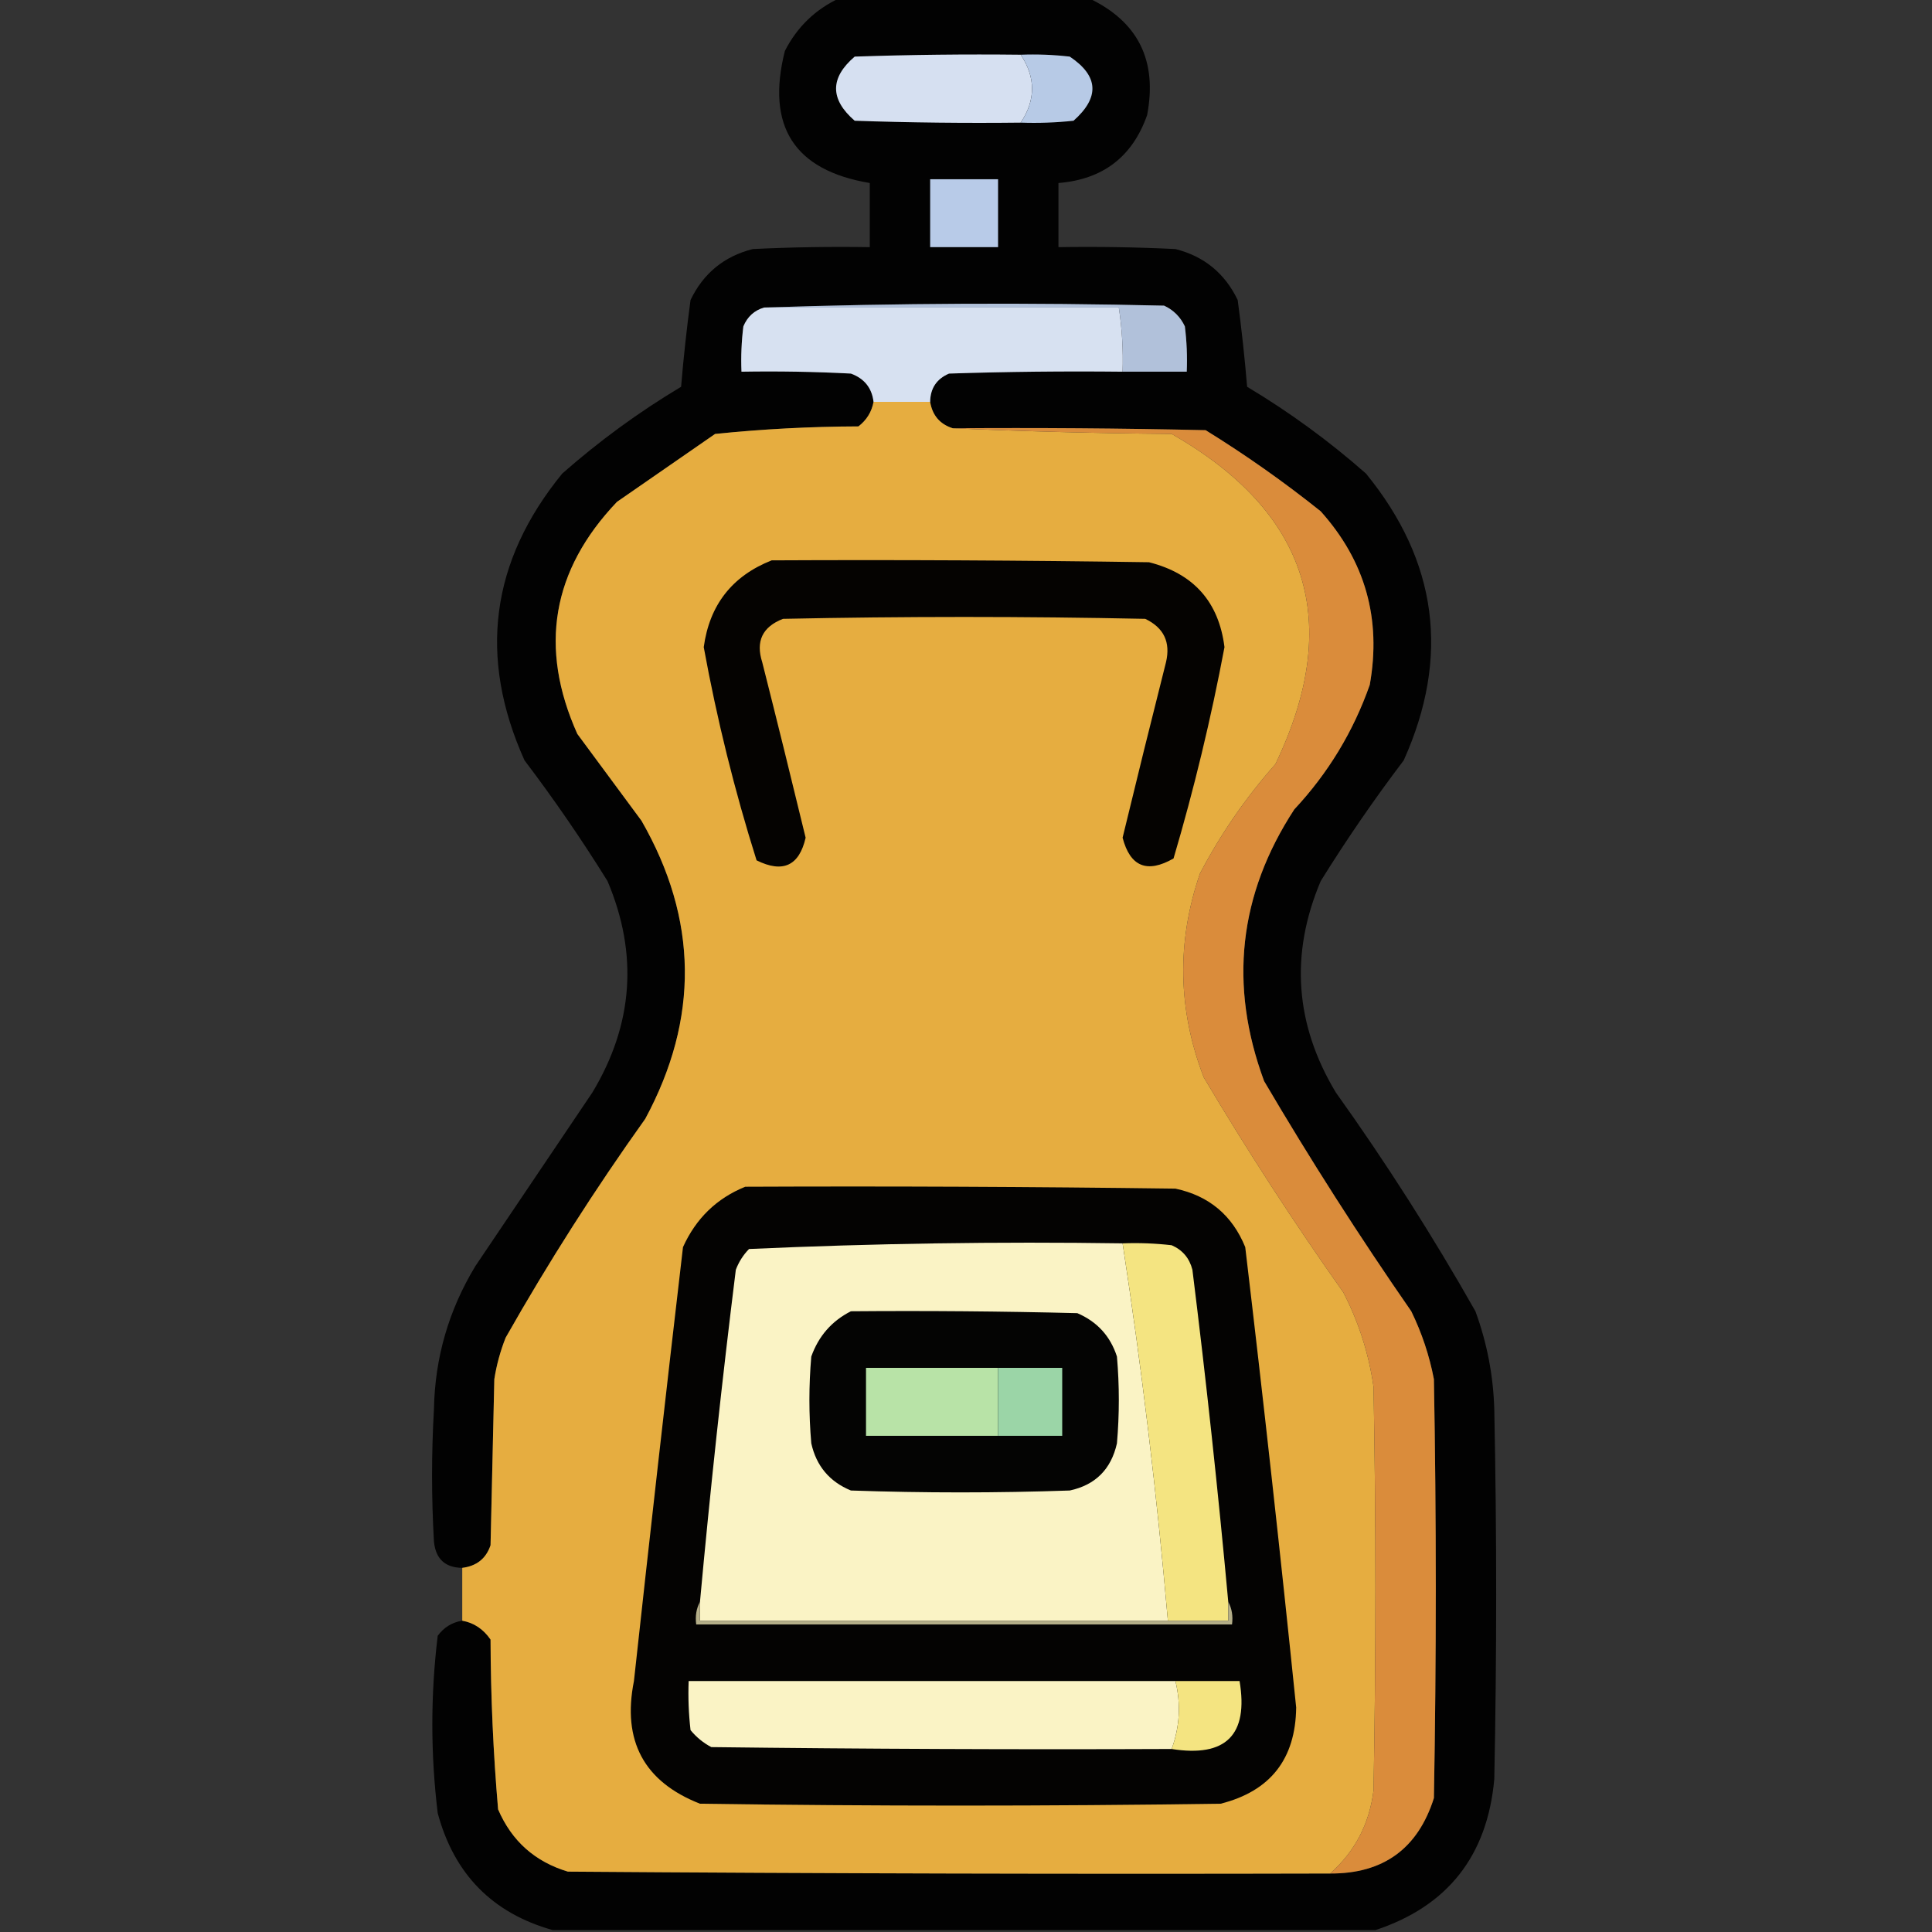 <?xml version="1.0" encoding="UTF-8"?>
<!DOCTYPE svg PUBLIC "-//W3C//DTD SVG 1.1//EN" "http://www.w3.org/Graphics/SVG/1.1/DTD/svg11.dtd">
<svg xmlns="http://www.w3.org/2000/svg" version="1.1" width="512px" height="512px" style="shape-rendering:geometricPrecision; text-rendering:geometricPrecision; image-rendering:optimizeQuality; fill-rule:evenodd; clip-rule:evenodd" xmlns:xlink="http://www.w3.org/1999/xlink">
<rect width="100%" height="100%" fill="#333333" stroke="none"/>
<g><path style="opacity:0.967" fill="#010101" d="M 222.5,-0.5 C 244.5,-0.5 266.5,-0.5 288.5,-0.5C 301.594,5.686 306.76,16.02 304,30.5C 300.105,41.554 292.271,47.554 280.5,48.5C 280.5,54.167 280.5,59.833 280.5,65.5C 290.839,65.334 301.172,65.5 311.5,66C 319.087,67.918 324.587,72.418 328,79.5C 329.025,87.13 329.859,94.797 330.5,102.5C 341.701,109.2 352.201,116.867 362,125.5C 380.987,148.756 384.32,174.089 372,201.5C 364.173,211.819 356.839,222.486 350,233.5C 341.831,252.808 343.164,271.475 354,289.5C 367.332,308.156 379.665,327.489 391,347.5C 394.079,355.893 395.745,364.56 396,373.5C 396.667,406.167 396.667,438.833 396,471.5C 394.159,491.822 383.659,505.156 364.5,511.5C 291.833,511.5 219.167,511.5 146.5,511.5C 130.516,507.015 120.349,496.681 116,480.5C 114.097,464.81 114.097,449.143 116,433.5C 117.638,431.266 119.805,429.933 122.5,429.5C 125.587,430.053 128.087,431.72 130,434.5C 130.048,449.568 130.715,464.568 132,479.5C 135.602,487.883 141.768,493.383 150.5,496C 217.833,496.5 285.166,496.667 352.5,496.5C 366.59,496.573 375.757,489.907 380,476.5C 380.667,439.5 380.667,402.5 380,365.5C 378.799,359.232 376.799,353.232 374,347.5C 360.251,327.675 347.251,307.342 335,286.5C 325.597,261.078 328.264,237.078 343,214.5C 351.967,204.899 358.634,193.899 363,181.5C 366.125,163.992 361.792,148.659 350,135.5C 340.272,127.718 330.105,120.552 319.5,114C 297.169,113.5 274.836,113.333 252.5,113.5C 249.092,112.422 247.092,110.089 246.5,106.5C 246.544,102.91 248.211,100.41 251.5,99C 266.83,98.5 282.163,98.333 297.5,98.5C 303.167,98.5 308.833,98.5 314.5,98.5C 314.666,94.486 314.499,90.486 314,86.5C 312.833,84 311,82.167 308.5,81C 272.998,80.169 237.664,80.336 202.5,81.5C 199.909,82.254 198.076,83.921 197,86.5C 196.501,90.486 196.334,94.486 196.5,98.5C 206.172,98.334 215.839,98.5 225.5,99C 229.062,100.308 231.062,102.808 231.5,106.5C 230.999,109.155 229.666,111.322 227.5,113C 214.738,113.038 202.072,113.705 189.5,115C 180.833,121 172.167,127 163.5,133C 146.242,151.131 142.742,171.631 153,194.5C 158.667,202.167 164.333,209.833 170,217.5C 184.987,243.599 185.321,269.932 171,296.5C 157.656,315.189 145.322,334.522 134,354.5C 132.592,358.057 131.592,361.724 131,365.5C 130.667,380.167 130.333,394.833 130,409.5C 128.818,413.023 126.318,415.023 122.5,415.5C 117.939,415.44 115.439,413.107 115,408.5C 114.333,396.833 114.333,385.167 115,373.5C 115.248,359.842 118.914,347.175 126,335.5C 136.333,320.167 146.667,304.833 157,289.5C 167.836,271.475 169.169,252.808 161,233.5C 154.161,222.486 146.827,211.819 139,201.5C 126.68,174.089 130.013,148.756 149,125.5C 158.799,116.867 169.299,109.2 180.5,102.5C 181.141,94.797 181.975,87.13 183,79.5C 186.413,72.418 191.913,67.918 199.5,66C 209.828,65.5 220.161,65.334 230.5,65.5C 230.5,59.833 230.5,54.167 230.5,48.5C 210.47,45.139 202.97,33.473 208,13.5C 211.257,7.136 216.091,2.469 222.5,-0.5 Z"/></g>
<g><path style="opacity:1" fill="#d6e0f1" d="M 270.5,14.5 C 274.5,20.5 274.5,26.5 270.5,32.5C 255.83,32.667 241.163,32.5 226.5,32C 219.922,26.303 219.922,20.636 226.5,15C 241.163,14.5 255.83,14.333 270.5,14.5 Z"/></g>
<g><path style="opacity:1" fill="#b7cae6" d="M 270.5,14.5 C 274.846,14.334 279.179,14.501 283.5,15C 291.159,20.132 291.493,25.799 284.5,32C 279.845,32.499 275.179,32.666 270.5,32.5C 274.5,26.5 274.5,20.5 270.5,14.5 Z"/></g>
<g><path style="opacity:1" fill="#b8cbe8" d="M 246.5,47.5 C 252.5,47.5 258.5,47.5 264.5,47.5C 264.5,53.5 264.5,59.5 264.5,65.5C 258.5,65.5 252.5,65.5 246.5,65.5C 246.5,59.5 246.5,53.5 246.5,47.5 Z"/></g>
<g><path style="opacity:1" fill="#d7e1f1" d="M 202.5,81.5 C 233.833,81.5 265.167,81.5 296.5,81.5C 297.354,87.121 297.687,92.788 297.5,98.5C 282.163,98.333 266.83,98.5 251.5,99C 248.211,100.41 246.544,102.91 246.5,106.5C 241.5,106.5 236.5,106.5 231.5,106.5C 231.062,102.808 229.062,100.308 225.5,99C 215.839,98.5 206.172,98.334 196.5,98.5C 196.334,94.486 196.501,90.486 197,86.5C 198.076,83.921 199.909,82.254 202.5,81.5 Z"/></g>
<g><path style="opacity:1" fill="#b1c1da" d="M 202.5,81.5 C 237.664,80.336 272.998,80.169 308.5,81C 311,82.167 312.833,84 314,86.5C 314.499,90.486 314.666,94.486 314.5,98.5C 308.833,98.5 303.167,98.5 297.5,98.5C 297.687,92.788 297.354,87.121 296.5,81.5C 265.167,81.5 233.833,81.5 202.5,81.5 Z"/></g>
<g><path style="opacity:1" fill="#e6ad40" d="M 231.5,106.5 C 236.5,106.5 241.5,106.5 246.5,106.5C 247.092,110.089 249.092,112.422 252.5,113.5C 271.662,114.332 290.996,114.832 310.5,115C 346.866,135.759 356.033,164.926 338,202.5C 330.163,211.341 323.496,221.008 318,231.5C 311.782,249.605 312.115,267.605 319,285.5C 330.586,305.011 342.92,324.011 356,342.5C 360.071,350.379 362.737,358.712 364,367.5C 364.667,403.167 364.667,438.833 364,474.5C 362.896,483.349 359.063,490.683 352.5,496.5C 285.166,496.667 217.833,496.5 150.5,496C 141.768,493.383 135.602,487.883 132,479.5C 130.715,464.568 130.048,449.568 130,434.5C 128.087,431.72 125.587,430.053 122.5,429.5C 122.5,424.833 122.5,420.167 122.5,415.5C 126.318,415.023 128.818,413.023 130,409.5C 130.333,394.833 130.667,380.167 131,365.5C 131.592,361.724 132.592,358.057 134,354.5C 145.322,334.522 157.656,315.189 171,296.5C 185.321,269.932 184.987,243.599 170,217.5C 164.333,209.833 158.667,202.167 153,194.5C 142.742,171.631 146.242,151.131 163.5,133C 172.167,127 180.833,121 189.5,115C 202.072,113.705 214.738,113.038 227.5,113C 229.666,111.322 230.999,109.155 231.5,106.5 Z"/></g>
<g><path style="opacity:1" fill="#da8c3b" d="M 252.5,113.5 C 274.836,113.333 297.169,113.5 319.5,114C 330.105,120.552 340.272,127.718 350,135.5C 361.792,148.659 366.125,163.992 363,181.5C 358.634,193.899 351.967,204.899 343,214.5C 328.264,237.078 325.597,261.078 335,286.5C 347.251,307.342 360.251,327.675 374,347.5C 376.799,353.232 378.799,359.232 380,365.5C 380.667,402.5 380.667,439.5 380,476.5C 375.757,489.907 366.59,496.573 352.5,496.5C 359.063,490.683 362.896,483.349 364,474.5C 364.667,438.833 364.667,403.167 364,367.5C 362.737,358.712 360.071,350.379 356,342.5C 342.92,324.011 330.586,305.011 319,285.5C 312.115,267.605 311.782,249.605 318,231.5C 323.496,221.008 330.163,211.341 338,202.5C 356.033,164.926 346.866,135.759 310.5,115C 290.996,114.832 271.662,114.332 252.5,113.5 Z"/></g>
<g><path style="opacity:1" fill="#050301" d="M 204.5,148.5 C 237.835,148.333 271.168,148.5 304.5,149C 316.329,151.992 322.996,159.492 324.5,171.5C 320.943,190.396 316.443,209.063 311,227.5C 304.003,231.515 299.503,229.681 297.5,222C 301.255,206.481 305.088,190.981 309,175.5C 310.26,170.186 308.426,166.353 303.5,164C 271.5,163.333 239.5,163.333 207.5,164C 202.055,166.11 200.222,169.944 202,175.5C 205.912,190.981 209.745,206.481 213.5,222C 211.797,229.451 207.464,231.451 200.5,228C 194.664,209.49 189.998,190.657 186.5,171.5C 188.025,160.311 194.025,152.644 204.5,148.5 Z"/></g>
<g><path style="opacity:1" fill="#040302" d="M 197.5,314.5 C 235.501,314.333 273.501,314.5 311.5,315C 320.396,316.895 326.563,322.062 330,330.5C 334.829,371.131 339.329,411.798 343.5,452.5C 343.338,466.156 336.671,474.656 323.5,478C 277.5,478.667 231.5,478.667 185.5,478C 170.671,472.184 164.838,461.351 168,445.5C 172.187,407.15 176.52,368.816 181,330.5C 184.438,322.893 189.938,317.56 197.5,314.5 Z"/></g>
<g><path style="opacity:1" fill="#faf3c5" d="M 297.5,329.5 C 302.59,362.643 306.59,395.976 309.5,429.5C 268.167,429.5 226.833,429.5 185.5,429.5C 185.5,427.833 185.5,426.167 185.5,424.5C 188.19,395.123 191.357,365.789 195,336.5C 195.792,334.413 196.959,332.579 198.5,331C 231.413,329.514 264.413,329.014 297.5,329.5 Z"/></g>
<g><path style="opacity:1" fill="#f4e481" d="M 297.5,329.5 C 301.846,329.334 306.179,329.501 310.5,330C 313.381,331.251 315.214,333.417 316,336.5C 319.643,365.789 322.81,395.123 325.5,424.5C 325.5,426.167 325.5,427.833 325.5,429.5C 320.167,429.5 314.833,429.5 309.5,429.5C 306.59,395.976 302.59,362.643 297.5,329.5 Z"/></g>
<g><path style="opacity:1" fill="#040403" d="M 225.5,347.5 C 245.503,347.333 265.503,347.5 285.5,348C 290.757,350.256 294.257,354.09 296,359.5C 296.667,367.167 296.667,374.833 296,382.5C 294.464,389.369 290.298,393.536 283.5,395C 264.167,395.667 244.833,395.667 225.5,395C 219.836,392.668 216.336,388.501 215,382.5C 214.333,374.833 214.333,367.167 215,359.5C 216.936,354.068 220.436,350.068 225.5,347.5 Z"/></g>
<g><path style="opacity:1" fill="#b8e3a7" d="M 264.5,362.5 C 264.5,368.5 264.5,374.5 264.5,380.5C 252.833,380.5 241.167,380.5 229.5,380.5C 229.5,374.5 229.5,368.5 229.5,362.5C 241.167,362.5 252.833,362.5 264.5,362.5 Z"/></g>
<g><path style="opacity:1" fill="#9bd5a7" d="M 264.5,362.5 C 270.167,362.5 275.833,362.5 281.5,362.5C 281.5,368.5 281.5,374.5 281.5,380.5C 275.833,380.5 270.167,380.5 264.5,380.5C 264.5,374.5 264.5,368.5 264.5,362.5 Z"/></g>
<g><path style="opacity:1" fill="#b4ae88" d="M 185.5,424.5 C 185.5,426.167 185.5,427.833 185.5,429.5C 226.833,429.5 268.167,429.5 309.5,429.5C 314.833,429.5 320.167,429.5 325.5,429.5C 325.5,427.833 325.5,426.167 325.5,424.5C 326.461,426.265 326.795,428.265 326.5,430.5C 279.167,430.5 231.833,430.5 184.5,430.5C 184.205,428.265 184.539,426.265 185.5,424.5 Z"/></g>
<g><path style="opacity:1" fill="#faf3c5" d="M 311.5,445.5 C 312.987,451.605 312.653,457.605 310.5,463.5C 269.832,463.667 229.165,463.5 188.5,463C 186.376,461.878 184.543,460.378 183,458.5C 182.501,454.179 182.334,449.846 182.5,445.5C 225.5,445.5 268.5,445.5 311.5,445.5 Z"/></g>
<g><path style="opacity:1" fill="#f4e481" d="M 311.5,445.5 C 317.167,445.5 322.833,445.5 328.5,445.5C 330.889,459.778 324.889,465.778 310.5,463.5C 312.653,457.605 312.987,451.605 311.5,445.5 Z"/></g>
</svg>
